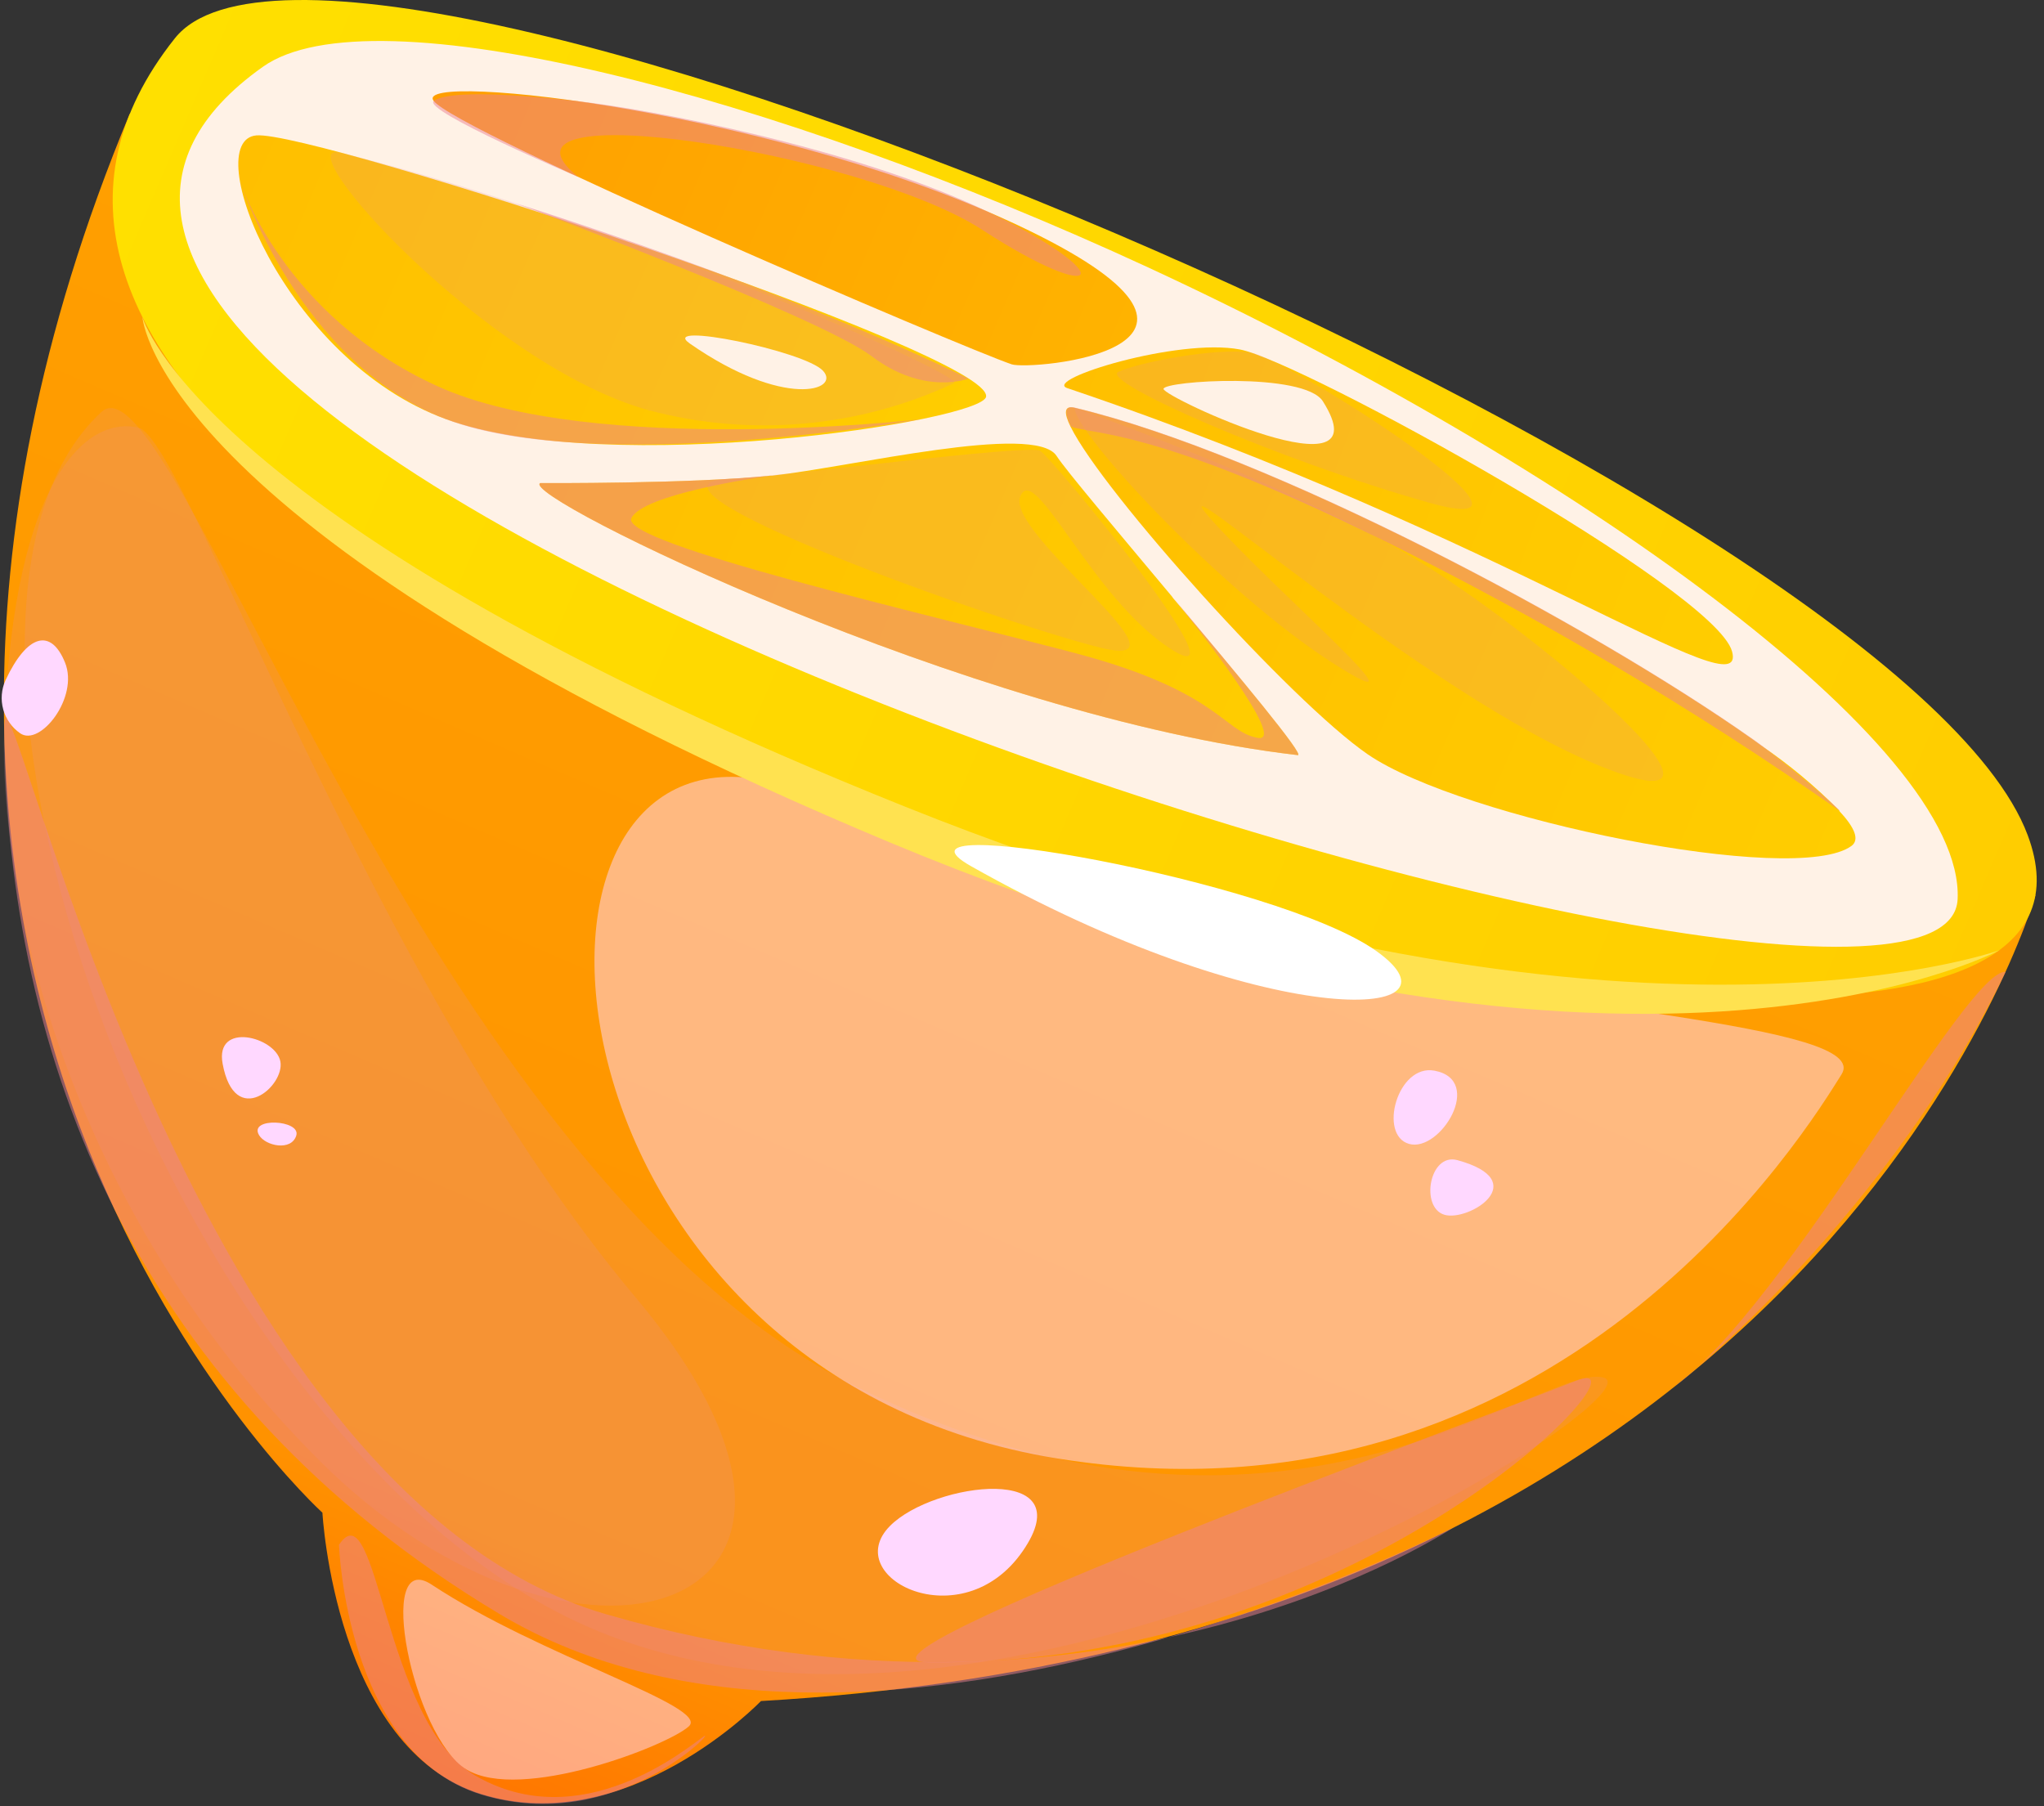 <svg width="275" height="243" viewBox="0 0 275 243" fill="none" xmlns="http://www.w3.org/2000/svg">
<rect x="0" y="0" width="275" height="243" fill="#333333" stroke="none"/>
<path d="M17.449 15.318L273.849 120.438C273.849 120.438 245.459 220.658 102.379 228.868C102.379 228.868 84.529 247.458 64.809 241.408C45.089 235.358 43.379 203.528 43.379 203.528C43.379 203.528 -32.281 134.868 17.449 15.318Z" fill="url(#paint0_linear_275_72)"/>
<path d="M23.53 5.148C45.36 -22.292 255.79 66.738 272.81 112.378C296.69 176.378 -41.71 87.128 23.53 5.148Z" fill="url(#paint1_linear_275_72)"/>
<path d="M35.38 8.978C49.99 -1.372 103.92 12.598 154.47 35.978C211.26 62.288 264.33 100.108 263.38 120.978C261.97 152.528 -36.57 59.968 35.38 8.978Z" fill="#FFF2E6"/>
<g style="mix-blend-mode:multiply" opacity="0.2">
<path d="M0.569 98.048C1.889 62.988 12.359 55.938 18.669 57.568C24.979 59.198 49.73 131.998 85.519 174.568C121.309 217.138 77.639 231.208 42.849 196.388C8.059 161.568 -0.201 118.658 0.569 98.048Z" fill="#E79092"/>
</g>
<path d="M174.599 101.598C130.599 96.518 69.709 66.698 72.679 64.998C72.679 64.998 92.969 65.108 103.679 63.998H103.879C114.459 62.848 139.219 56.838 142.149 61.338C143.449 63.338 150.229 71.338 157.259 79.758C157.323 79.846 157.393 79.93 157.469 80.008C157.606 80.157 157.729 80.318 157.839 80.488C166.659 90.948 175.659 101.738 174.599 101.598Z" fill="url(#paint2_linear_275_72)"/>
<g style="mix-blend-mode:multiply" opacity="0.2">
<path d="M98.129 64.418C82.369 65.138 134.649 83.868 148.129 87.158C161.609 90.448 135.339 71.868 137.249 66.848C139.159 61.828 146.799 80.438 157.549 87.338C168.299 94.238 141.549 61.518 139.919 60.638C138.289 59.758 105.049 64.108 98.129 64.418Z" fill="#E79092"/>
</g>
<g style="mix-blend-mode:multiply" opacity="0.2">
<path d="M13.659 55.418C23.409 46.418 56.929 157.588 114.909 186.418C172.889 215.248 207.479 183.118 215.739 185.348C223.999 187.578 137.639 242.858 80.579 219.508C23.519 196.158 -16.491 83.178 13.659 55.418Z" fill="#E79092"/>
</g>
<g style="mix-blend-mode:multiply" opacity="0.5">
<path d="M45.609 207.848C50.809 200.008 51.609 231.658 63.859 238.848C78.079 247.178 92.299 235.298 94.619 233.668C96.939 232.038 82.989 247.048 64.759 241.448C46.529 235.848 45.609 207.848 45.609 207.848Z" fill="#EC8292"/>
</g>
<g style="mix-blend-mode:multiply" opacity="0.5">
<path d="M0.569 98.048C0.439 82.818 23.569 200.398 81.569 217.198C149.109 236.748 195.569 205.498 195.569 205.498C195.569 205.498 116.179 246.498 67.179 217.138C18.179 187.778 0.959 142.298 0.569 98.048Z" fill="#EC8292"/>
</g>
<g style="mix-blend-mode:soft-light" opacity="0.5">
<path d="M99.379 104.548C65.109 102.848 74.379 185.258 142.179 196.218C209.979 207.178 243.519 151.278 247.759 144.558C251.999 137.838 207.959 135.778 170.129 127.748C132.299 119.718 104.169 104.788 99.379 104.548Z" fill="#FFD8FF"/>
</g>
<g style="mix-blend-mode:multiply" opacity="0.5">
<path d="M269.849 130.758C264.669 130.258 240.599 175.228 225.419 186.458C222.589 188.558 252.299 166.658 269.849 130.758Z" fill="#EC8292"/>
</g>
<g style="mix-blend-mode:multiply" opacity="0.5">
<path d="M124.86 223.658C110.11 223.468 200.41 190.458 212.04 185.778C223.67 181.098 183.87 224.378 124.86 223.658Z" fill="#EC8292"/>
</g>
<g style="mix-blend-mode:soft-light" opacity="0.5">
<path d="M58.081 213.208C50.41 208.138 55.49 233.658 62.761 238.078C70.031 242.498 89.701 234.948 92.671 232.278C95.641 229.608 72.731 222.898 58.081 213.208Z" fill="#FFD8FF"/>
</g>
<path d="M19.16 42.658C19.16 42.658 20.92 72.058 119.77 113.368C218.62 154.678 269.03 127.838 269.03 127.838C269.03 127.838 216.88 146.658 121.83 108.558C26.78 70.458 19.16 42.658 19.16 42.658Z" fill="#FFE250"/>
<path d="M130.62 116.528C116.87 108.758 171.88 118.448 185.19 127.968C198.5 137.488 170.19 138.868 130.62 116.528Z" fill="white"/>
<g style="mix-blend-mode:soft-light">
<path d="M0.75 91.508C3.64 85.338 6.85 84.458 8.75 89.148C10.649 93.838 5.38 100.528 2.71 98.658C1.597 97.885 0.79 96.746 0.432 95.439C0.074 94.132 0.186 92.74 0.75 91.508Z" fill="#FFD8FF"/>
<path d="M29.95 143.108C28.9 137.398 37.08 139.498 37.72 142.808C38.36 146.118 31.58 151.998 29.95 143.108Z" fill="#FFD8FF"/>
<path d="M119.73 205.318C112.91 212.228 129.37 220.588 137.59 208.708C145.81 196.828 125.63 199.358 119.73 205.318Z" fill="#FFD8FF"/>
<path d="M34.859 152.738C33.38 150.288 40.529 150.648 39.859 152.788C39.19 154.928 35.719 154.178 34.859 152.738Z" fill="#FFD8FF"/>
<path d="M196.06 156.088C192.29 155.088 191.06 162.458 194.32 163.438C197.58 164.418 206.38 158.908 196.06 156.088Z" fill="#FFD8FF"/>
<path d="M193.01 144.058C188.01 143.108 185.4 152.728 189.58 153.908C193.76 155.088 199.75 145.338 193.01 144.058Z" fill="#FFD8FF"/>
</g>
<g style="mix-blend-mode:multiply" opacity="0.5">
<path d="M174.599 101.598C130.599 96.518 69.709 66.698 72.679 64.998C72.679 64.998 92.969 65.108 103.679 63.998C101.679 64.288 86.579 66.508 84.959 69.688C83.179 73.088 124.959 82.688 144.519 87.838C164.079 92.988 164.599 98.498 169.239 99.278C173.329 99.948 160.809 84.088 157.879 80.458C166.659 90.948 175.659 101.738 174.599 101.598Z" fill="#EC8292"/>
</g>
<path d="M249.12 113.798C241.69 119.338 196.68 110.158 184.04 101.508C173.69 94.398 148.38 66.218 144.04 57.418C143.1 55.528 143.16 54.518 144.58 54.868C170.76 61.118 213.86 83.998 235.83 99.498C236.22 99.758 236.56 100.038 236.95 100.308C240.673 102.84 244.146 105.723 247.32 108.918C247.389 108.956 247.445 109.016 247.48 109.088C247.473 109.104 247.473 109.122 247.48 109.138C249.54 111.358 250.2 112.968 249.12 113.798Z" fill="url(#paint3_linear_275_72)"/>
<path d="M132.669 53.368C133.499 47.478 42.219 17.528 34.489 18.218C26.759 18.908 38.099 48.398 59.989 56.388C81.879 64.378 132.209 56.658 132.669 53.368Z" fill="url(#paint4_linear_275_72)"/>
<path d="M136.11 49.018C129.74 46.868 60.99 17.518 58.31 13.528C55.63 9.538 105.75 15.068 138.5 31.048C171.25 47.028 138.62 49.868 136.11 49.018Z" fill="url(#paint5_linear_275_72)"/>
<path d="M143.59 52.218C140.25 51.088 158.46 45.438 166.81 47.018C175.16 48.598 230.74 79.268 233.03 87.648C235.32 96.028 202.72 72.188 143.59 52.218Z" fill="url(#paint6_linear_275_72)"/>
<g style="mix-blend-mode:multiply" opacity="0.2">
<path d="M144.6 54.878C144.49 58.228 164.54 79.748 179.28 89.188C194.02 98.628 171.42 79.438 162.89 69.818C154.36 60.198 191.89 93.718 215.51 103.158C239.13 112.598 206.26 84.418 189.05 74.408C171.84 64.398 144.6 54.878 144.6 54.878Z" fill="#E79092"/>
</g>
<g style="mix-blend-mode:multiply" opacity="0.2">
<path d="M45.87 20.538C37.98 18.538 65.49 49.218 87.33 55.208C101.02 58.846 115.553 57.547 128.38 51.538C130.09 50.788 85.62 30.488 45.87 20.538Z" fill="#E79092"/>
</g>
<g style="mix-blend-mode:multiply" opacity="0.5">
<path d="M32.279 24.338C32.279 24.338 37.989 42.488 58.899 51.978C79.809 61.468 123.899 56.408 123.899 56.408C123.899 56.408 80.009 64.038 60.029 56.408C40.049 48.778 32.279 24.338 32.279 24.338Z" fill="#EC8292"/>
</g>
<g style="mix-blend-mode:multiply" opacity="0.5">
<path d="M77.77 23.798C63.63 12.298 115.94 20.388 132.16 30.928C148.38 41.468 150.91 37.138 132.98 28.518C115.05 19.898 87.38 14.658 77.38 13.568C67.38 12.478 60.13 12.308 58.38 13.568C56.63 14.828 77.77 23.798 77.77 23.798Z" fill="#EC8292"/>
</g>
<g style="mix-blend-mode:multiply" opacity="0.2">
<path d="M150.46 50.038C147.91 51.298 171.76 61.828 192.21 67.618C212.66 73.408 173.1 48.138 168.29 47.438C163.48 46.738 152.98 48.808 150.46 50.038Z" fill="#E79092"/>
</g>
<g style="mix-blend-mode:multiply" opacity="0.5">
<path d="M247.47 109.068C227.772 95.276 207.045 83.017 185.47 72.398C155.13 57.528 147.13 58.528 144.09 57.398C143.15 55.508 143.21 54.498 144.63 54.848C170.81 61.098 213.91 83.978 235.88 99.478C236.27 99.738 236.61 100.018 237 100.288C243.09 104.938 246.49 108.088 247.37 108.898L247.47 109.068Z" fill="#EC8292"/>
</g>
<g style="mix-blend-mode:multiply" opacity="0.5">
<path d="M69.539 27.398C69.539 27.398 110.219 42.598 117.289 47.938C124.359 53.278 130.289 50.938 130.289 50.938C130.289 50.938 107.379 39.398 69.539 27.398Z" fill="#EC8292"/>
</g>
<path d="M92.79 46.208C88.54 43.208 108.24 47.208 110.72 49.878C113.2 52.548 105.46 55.038 92.79 46.208Z" fill="#FFF2E6"/>
<path d="M177.989 54.008C175.489 50.008 156.539 51.228 156.539 52.328C156.539 53.428 186.379 67.318 177.989 54.008Z" fill="#FFF2E6"/>
<defs>
<linearGradient id="paint0_linear_275_72" x1="70.135" y1="243.875" x2="146.757" y2="65.789" gradientUnits="userSpaceOnUse">
<stop stop-color="#FF7600"/>
<stop offset="0.17" stop-color="#FF9200"/>
<stop offset="1" stop-color="#FFA000"/>
</linearGradient>
<linearGradient id="paint1_linear_275_72" x1="15.732" y1="19.278" x2="270.511" y2="128.898" gradientUnits="userSpaceOnUse">
<stop stop-color="#FFE000"/>
<stop offset="1" stop-color="#FFCD00"/>
</linearGradient>
<linearGradient id="paint2_linear_275_72" x1="78.283" y1="51.82" x2="177.664" y2="94.579" gradientUnits="userSpaceOnUse">
<stop stop-color="#FFBF00"/>
<stop offset="1" stop-color="#FFCD00"/>
</linearGradient>
<linearGradient id="paint3_linear_275_72" x1="138.637" y1="66.367" x2="249.226" y2="113.949" gradientUnits="userSpaceOnUse">
<stop stop-color="#FFBF00"/>
<stop offset="1" stop-color="#FFCD00"/>
</linearGradient>
<linearGradient id="paint4_linear_275_72" x1="30.034" y1="25.356" x2="126.797" y2="66.989" gradientUnits="userSpaceOnUse">
<stop stop-color="#FFBF00"/>
<stop offset="1" stop-color="#FFCD00"/>
</linearGradient>
<linearGradient id="paint5_linear_275_72" x1="60.74" y1="7.225" x2="151.745" y2="46.38" gradientUnits="userSpaceOnUse">
<stop stop-color="#FF9F00"/>
<stop offset="1" stop-color="#FFB300"/>
</linearGradient>
<linearGradient id="paint6_linear_275_72" x1="144.631" y1="47.87" x2="235.629" y2="81.893" gradientUnits="userSpaceOnUse">
<stop stop-color="#FFBF00"/>
<stop offset="1" stop-color="#FFCD00"/>
</linearGradient>
</defs>
</svg>
